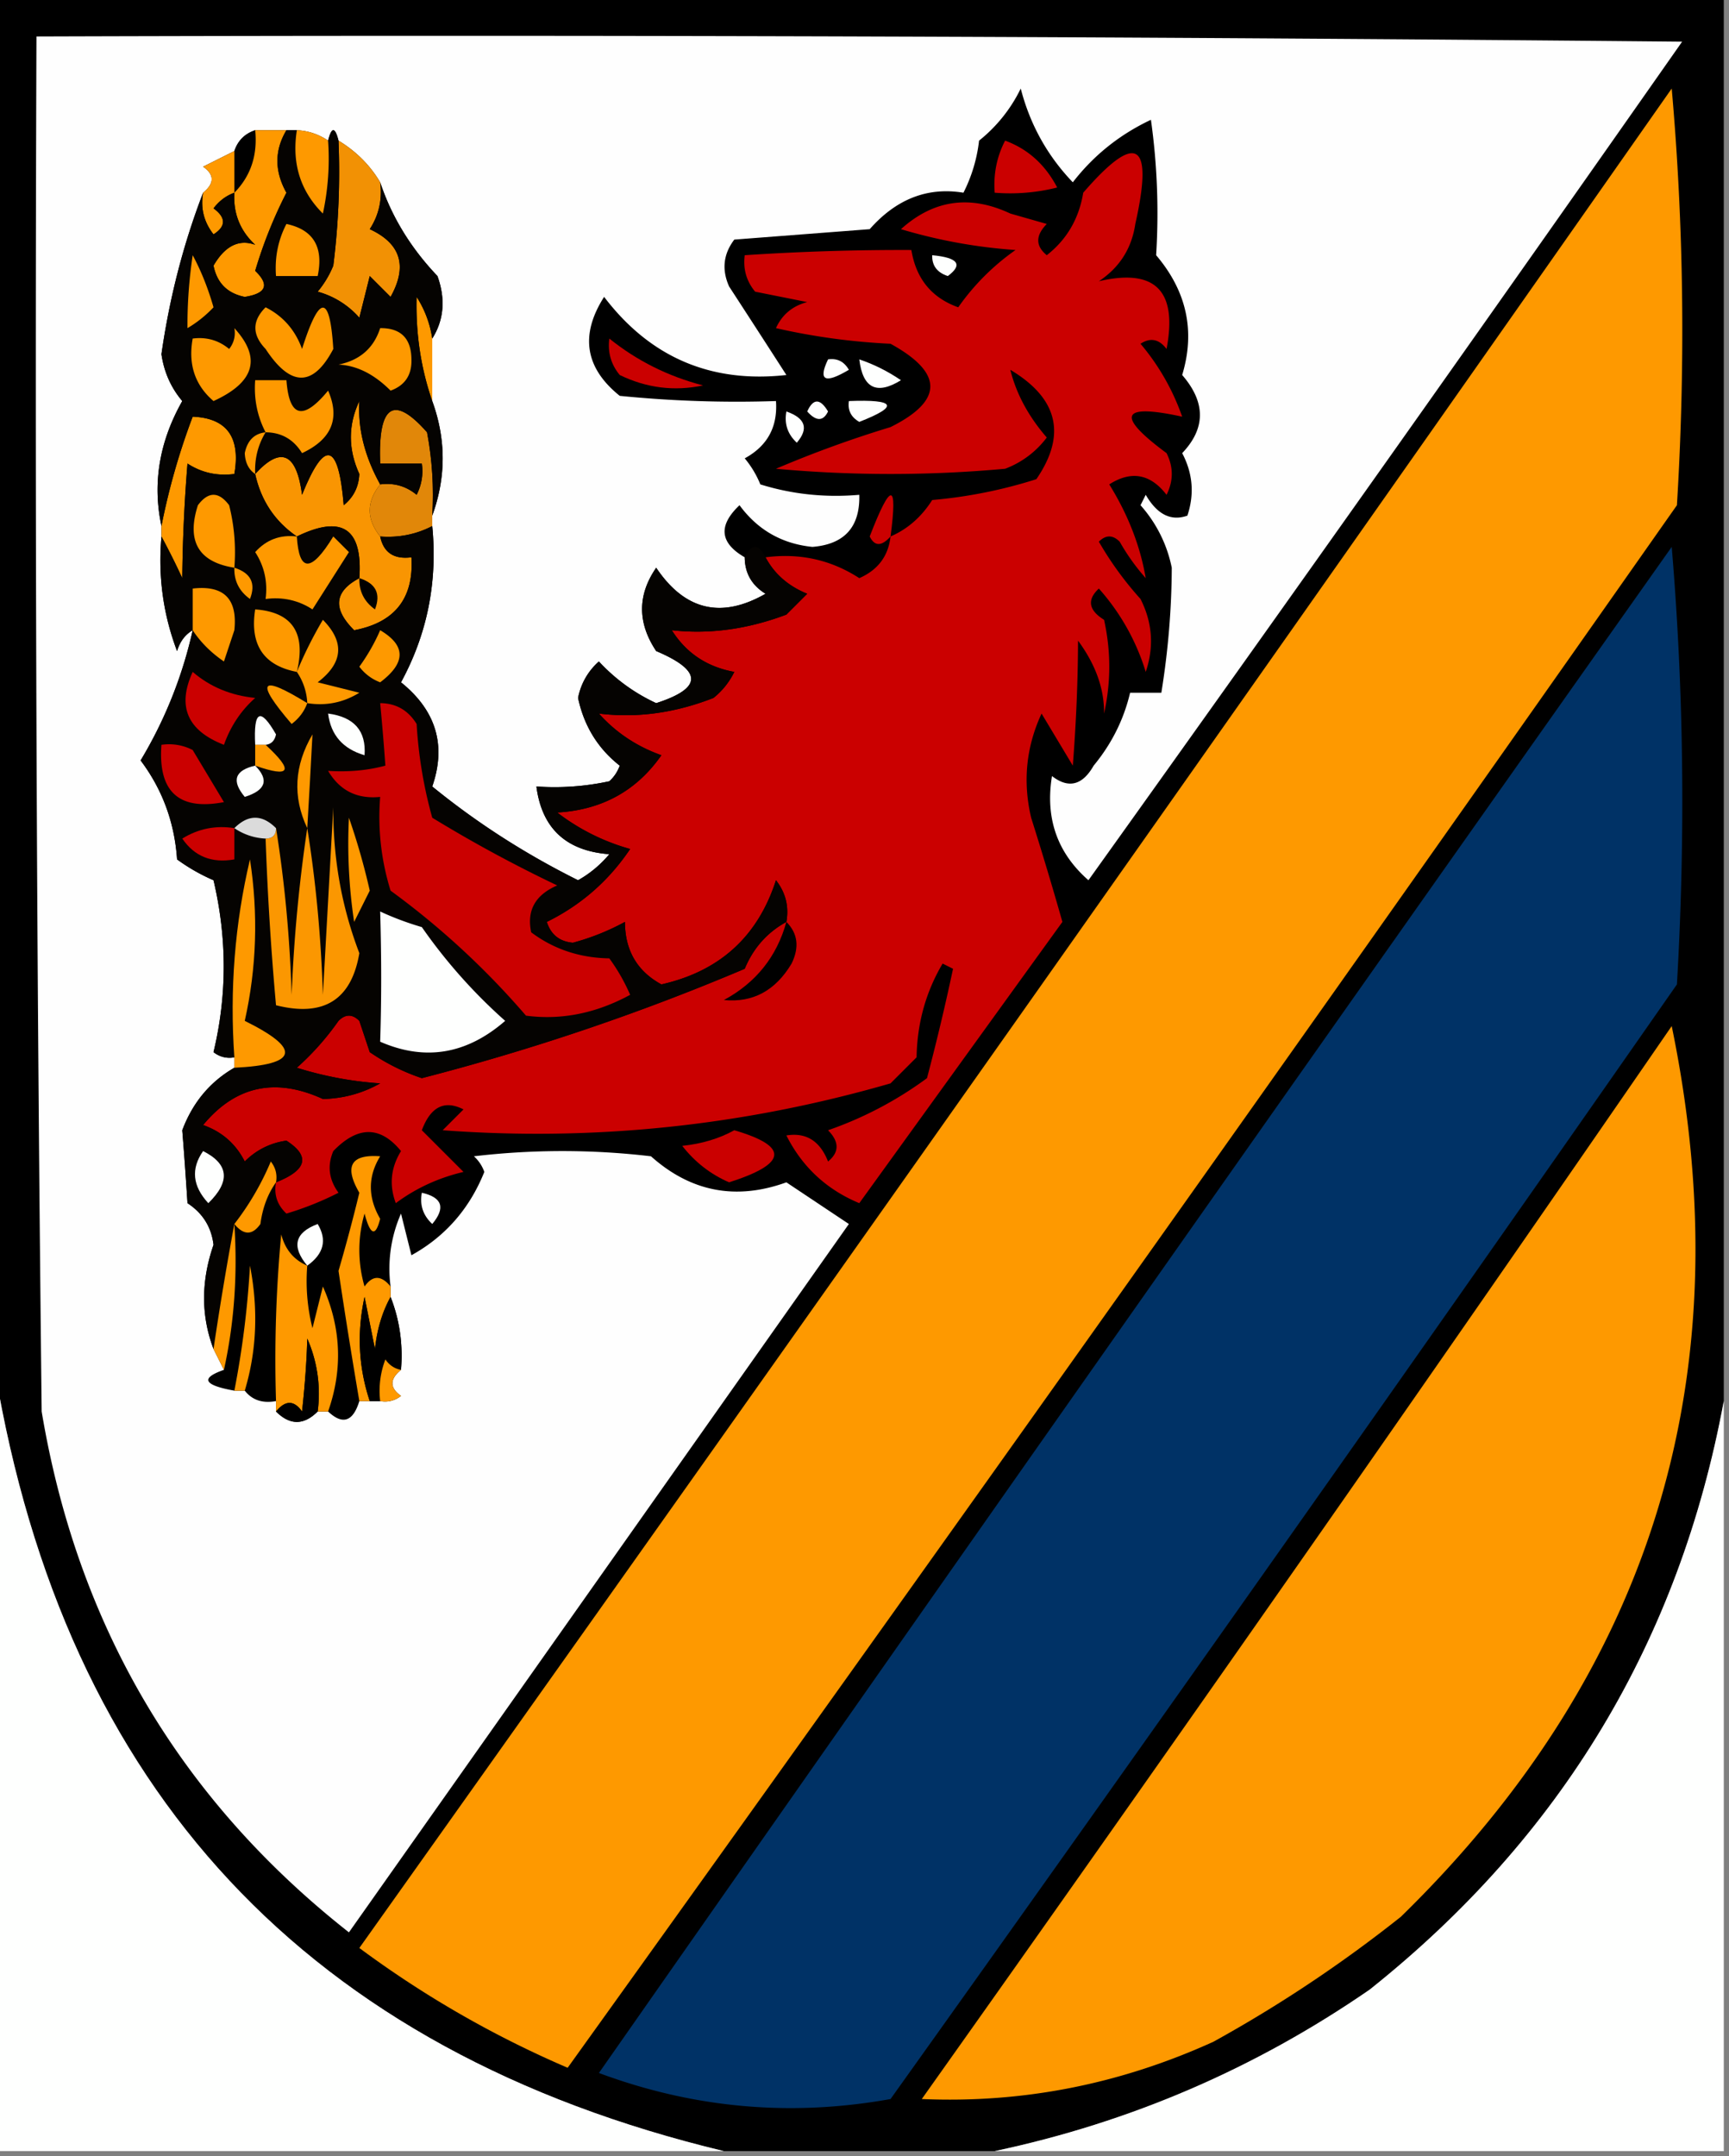 <svg xmlns="http://www.w3.org/2000/svg" width="166" height="207" style="shape-rendering:geometricPrecision;text-rendering:geometricPrecision;image-rendering:optimizeQuality;fill-rule:evenodd;clip-rule:evenodd"><rect width="100%" height="100%" fill="#808080" stroke="none"/><path style="opacity:1" d="M-.5-.5h166v135c-4.261 23.011-15.594 41.844-34 56.5-10.984 7.576-22.984 12.743-36 15.5h-26c-39.935-9.599-63.268-34.599-70-75V-.5z"/><path style="opacity:1" fill="#fefefe" d="M71.5 53.5c.01 1.517.677 2.684 2 3.5-4.25 2.43-7.75 1.596-10.5-2.5-1.805 2.622-1.805 5.289 0 8 4.472 1.894 4.472 3.56 0 5a17.398 17.398 0 0 1-5.5-4 6.205 6.205 0 0 0-2 3.5c.567 2.682 1.9 4.849 4 6.5a3.646 3.646 0 0 1-1 1.5c-2.31.497-4.643.663-7 .5.525 4.023 2.858 6.19 7 6.5a10.76 10.76 0 0 1-3 2.5c-5.076-2.527-9.743-5.527-14-9 1.367-3.958.367-7.291-3-10 2.52-4.631 3.52-9.631 3-15v-1c1.333-3.667 1.333-7.333 0-11v-6c1.123-1.788 1.29-3.788.5-6-2.565-2.693-4.398-5.693-5.5-9-.972-1.64-2.306-2.973-4-4-.333-1.333-.667-1.333-1 0a5.728 5.728 0 0 0-3-1h-4c-1 .333-1.667 1-2 2l-3 1.5c1.098.77 1.098 1.603 0 2.5-1.886 4.897-3.22 10.064-4 15.5.248 1.716.915 3.216 2 4.5-2.206 3.9-2.873 7.9-2 12v1c-.337 3.808.163 7.474 1.5 11 .278-.916.778-1.583 1.5-2a41.88 41.88 0 0 1-5 12.5c2.093 2.782 3.26 5.95 3.5 9.5a18.088 18.088 0 0 0 3.5 2c1.306 5.554 1.306 11.054 0 16.5a2.429 2.429 0 0 0 2 .5v1c-2.336 1.345-4.003 3.345-5 6 .176 2.172.343 4.505.5 7 1.464.959 2.297 2.292 2.5 4-1.205 3.488-1.205 6.822 0 10l1 2c-2.293.801-1.96 1.468 1 2h1c.709.904 1.709 1.237 3 1v1c1.333 1.333 2.667 1.333 4 0h1c1.395 1.315 2.395.981 3-1h2a2.429 2.429 0 0 0 2-.5c-1.098-.77-1.098-1.603 0-2.5.202-2.45-.131-4.783-1-7v-1a13.118 13.118 0 0 1 1-7l1 4c3.245-1.794 5.579-4.461 7-8a3.646 3.646 0 0 0-1-1.5 72.464 72.464 0 0 1 17 0c3.826 3.416 8.16 4.249 13 2.5l6 4-48 68c-16.225-12.766-26.058-29.433-29.5-50-.5-43.999-.667-87.999-.5-132 52.668-.167 105.334 0 158 .5a9946.542 9946.542 0 0 1-57 80.5c-2.995-2.625-4.162-5.958-3.5-10 1.587 1.227 2.921.894 4-1 1.726-2.091 2.893-4.424 3.5-7h3c.65-4.013.984-8.013 1-12a12.797 12.797 0 0 0-3-6l.5-1c1.101 1.894 2.434 2.56 4 2 .687-2.068.52-4.068-.5-6 2.269-2.381 2.269-4.881 0-7.5 1.273-4.207.439-8.04-2.5-11.5.27-4.37.104-8.702-.5-13-2.996 1.41-5.496 3.41-7.5 6-2.442-2.548-4.108-5.548-5-9a14.505 14.505 0 0 1-4 5 14.73 14.73 0 0 1-1.5 5c-3.443-.567-6.443.6-9 3.5l-13 1c-1.054 1.388-1.22 2.888-.5 4.5 1.832 2.814 3.665 5.648 5.5 8.5-7.244.807-13.077-1.693-17.5-7.5-2.335 3.655-1.835 6.821 1.5 9.5 4.989.5 9.989.666 15 .5.177 2.48-.823 4.314-3 5.5a9.468 9.468 0 0 1 1.5 2.5c3.057.95 6.223 1.284 9.5 1 .082 3.085-1.418 4.752-4.5 5-2.923-.295-5.257-1.629-7-4-2.065 1.951-1.898 3.618.5 5z"/><path style="opacity:1" fill="#fe9900" d="M160.5 8.5c1.16 13.16 1.327 26.494.5 40a17991.527 17991.527 0 0 1-106.5 150 99.2 99.2 0 0 1-20-11.5c42.22-59.379 84.22-118.88 126-178.5z"/><path style="opacity:1" d="M24.5 12.5c.24 2.398-.426 4.398-2 6v-4c.333-1 1-1.667 2-2z"/><path style="opacity:1" fill="#fe9900" d="M24.5 12.5h3c-1.153 1.932-1.153 3.932 0 6a43.696 43.696 0 0 0-3 7.5c1.402 1.343 1.069 2.176-1 2.5-1.667-.333-2.667-1.333-3-3 1.101-1.894 2.434-2.56 4-2-1.45-1.35-2.117-3.017-2-5 1.574-1.602 2.24-3.602 2-6z"/><path style="opacity:1" fill="#f29104" d="M32.5 13.5c1.694 1.027 3.028 2.36 4 4 .214 1.644-.12 3.144-1 4.5 2.98 1.38 3.648 3.546 2 6.5l-2-2-1 4a8.19 8.19 0 0 0-4-2.5 9.468 9.468 0 0 0 1.5-2.5c.499-3.986.666-7.986.5-12z"/><path style="opacity:1" fill="#cb0000" d="M96.5 13.5c2.183.8 3.849 2.3 5 4.5a18.436 18.436 0 0 1-6 .5c-.134-1.791.2-3.458 1-5z"/><path style="opacity:1" fill="#fe9900" d="M22.5 14.5v4c-.79.283-1.456.783-2 1.5 1.211.893 1.211 1.726 0 2.5-.929-1.189-1.262-2.522-1-4 1.098-.897 1.098-1.73 0-2.5l3-1.5z"/><path style="opacity:1" fill="#cb0000" d="M26.5 113.5c2.976-1.179 3.31-2.513 1-4a6.895 6.895 0 0 0-4 2c-.864-1.697-2.197-2.863-4-3.5 3.106-3.756 6.94-4.589 11.5-2.5 1.967-.042 3.8-.542 5.5-1.5a34.25 34.25 0 0 1-8-1.5 26.024 26.024 0 0 0 4-4.5c.667-.667 1.333-.667 2 0l1 3a20.023 20.023 0 0 0 5 2.5 220.779 220.779 0 0 0 31-10.5c.828-1.992 2.161-3.492 4-4.5.262-1.478-.071-2.811-1-4-1.74 5.406-5.407 8.739-11 10-2.329-1.27-3.495-3.27-3.5-6a22.731 22.731 0 0 1-5 2c-1.28-.114-2.113-.78-2.5-2 3.284-1.617 5.95-3.95 8-7a20.497 20.497 0 0 1-7-3.5c4.282-.25 7.616-2.082 10-5.5-2.372-.847-4.372-2.18-6-4 3.63.45 7.296-.05 11-1.5a7.253 7.253 0 0 0 2-2.5c-2.62-.476-4.62-1.809-6-4 3.598.407 7.265-.093 11-1.5l2-2c-1.819-.74-3.152-1.907-4-3.5 3.288-.427 6.288.24 9 2 1.788-.783 2.788-2.116 3-4 1.634-.707 2.968-1.873 4-3.5a45.944 45.944 0 0 0 10-2c2.922-4.26 2.088-7.76-2.5-10.5.573 2.304 1.74 4.47 3.5 6.5a8.905 8.905 0 0 1-4 3c-7.333.667-14.667.667-22 0 3.59-1.53 7.257-2.864 11-4 5.089-2.536 5.089-5.203 0-8a62.692 62.692 0 0 1-11-1.5c.59-1.299 1.59-2.132 3-2.5l-5-1c-.837-1.011-1.17-2.178-1-3.5a227.154 227.154 0 0 1 16-.5c.451 2.758 1.951 4.591 4.5 5.5a22.48 22.48 0 0 1 5.5-5.5 50.35 50.35 0 0 1-11-2c3.126-2.82 6.626-3.32 10.5-1.5l3.5 1c-1.09 1.109-1.09 2.109 0 3 1.922-1.503 3.088-3.503 3.5-6 5.115-5.91 6.781-4.91 5 3-.346 2.348-1.513 4.181-3.5 5.5 5.404-1.264 7.57.903 6.5 6.5-.718-.95-1.551-1.117-2.5-.5a22.147 22.147 0 0 1 4 7c-5.904-1.29-6.404-.124-1.5 3.5.667 1.333.667 2.667 0 4-1.555-2.015-3.389-2.349-5.5-1 1.809 2.919 2.976 5.919 3.5 9a20.495 20.495 0 0 1-2.5-3.5c-.667-.667-1.333-.667-2 0a32.36 32.36 0 0 0 4 5.5c1.147 2.265 1.314 4.598.5 7a21.389 21.389 0 0 0-4.5-8c-1.156 1.076-.989 2.076.5 3 .667 3 .667 6 0 9 .026-2.372-.808-4.705-2.5-7-.009 3.83-.175 7.83-.5 12l-3-5c-1.483 3.202-1.817 6.536-1 10a353.217 353.217 0 0 1 3 10l-19.5 27c-3.138-1.305-5.471-3.471-7-6.5 1.891-.309 3.225.525 4 2.5 1.09-.891 1.09-1.891 0-3a35.786 35.786 0 0 0 9.5-5c.927-3.513 1.76-7.013 2.5-10.5l-1-.5c-1.61 2.72-2.444 5.72-2.5 9l-2.5 2.5c-14.115 4.078-28.449 5.578-43 4.5l2-2c-1.822-.929-3.155-.262-4 2l4 4c-2.417.572-4.584 1.572-6.5 3-.651-1.735-.485-3.402.5-5-1.985-2.433-4.152-2.433-6.5 0-.595 1.399-.428 2.732.5 4a29.831 29.831 0 0 1-5 2c-.886-.825-1.219-1.825-1-3z"/><path style="opacity:1" fill="#fefffe" d="M89.5 24.5c2.483.23 2.983.897 1.5 2-1.03-.336-1.53-1.003-1.5-2z"/><path style="opacity:1" fill="#fe9900" d="M41.5 32.5v6c-1.096-3.166-1.596-6.499-1.5-10a10.123 10.123 0 0 1 1.5 4z"/><path style="opacity:1" fill="#cb0000" d="M58.5 32.5c2.644 2.128 5.644 3.628 9 4.5-2.757.584-5.423.25-8-1-.837-1.011-1.17-2.178-1-3.5z"/><path style="opacity:1" fill="#fefffe" d="M79.5 34.5c.876-.13 1.543.203 2 1-2.308 1.373-2.975 1.04-2-1zM82.5 34.5c1.4.47 2.734 1.138 4 2-2.333 1.441-3.666.775-4-2z"/><path style="opacity:1" fill="#f99502" d="M36.5 46.5c-1.333 1.667-1.333 3.333 0 5 .321 1.548 1.321 2.215 3 2 .244 3.927-1.59 6.26-5.5 7-2.08-2.057-1.914-3.723.5-5 .333-4.781-1.667-6.114-6-4-2.11-1.45-3.443-3.45-4-6 2.47-2.697 3.97-2.03 4.5 2 2.167-5.38 3.5-5.047 4 1 .944-.763 1.444-1.763 1.5-3-1.083-2.375-1.083-4.708 0-7-.155 2.658.512 5.325 2 8z"/><path style="opacity:1" fill="#e18709" d="M41.5 49.5v1c-1.542.8-3.209 1.134-5 1-1.333-1.667-1.333-3.333 0-5 1.322-.17 2.489.163 3.5 1 .483-.948.65-1.948.5-3h-4c-.209-5.637 1.291-6.637 4.5-3 .497 2.646.664 5.313.5 8z"/><path style="opacity:1" fill="#fefffe" d="M77.5 39.5c.577-1.273 1.243-1.273 2 0-.47.963-1.136.963-2 0zM81.5 38.5c4.521-.174 4.855.493 1 2-.797-.457-1.13-1.124-1-2z"/><path style="opacity:1" fill="#fe9900" d="M15.5 51.5v-1a65.147 65.147 0 0 1 3-10.5c3.277.138 4.61 1.971 4 5.5-1.644.214-3.144-.12-4.5-1a153.968 153.968 0 0 0-.5 11 70.679 70.679 0 0 0-2-4z"/><path style="opacity:1" fill="#fefffe" d="M75.5 39.5c1.832.64 2.165 1.64 1 3-.886-.825-1.219-1.825-1-3z"/><path style="opacity:1" fill="#050301" d="M27.5 12.5h1c-.498 3.18.335 5.848 2.5 8 .497-2.31.663-4.643.5-7 .333-1.333.667-1.333 1 0a72.444 72.444 0 0 1-.5 12 9.468 9.468 0 0 1-1.5 2.5 8.19 8.19 0 0 1 4 2.5l1-4 2 2c1.648-2.954.98-5.12-2-6.5.88-1.356 1.214-2.856 1-4.5 1.102 3.307 2.935 6.307 5.5 9 .79 2.212.623 4.212-.5 6a10.123 10.123 0 0 0-1.5-4c-.096 3.501.404 6.834 1.5 10 1.333 3.667 1.333 7.333 0 11a32.437 32.437 0 0 0-.5-8c-3.209-3.637-4.709-2.637-4.5 3h4a4.932 4.932 0 0 1-.5 3c-1.011-.837-2.178-1.17-3.5-1-1.488-2.675-2.155-5.342-2-8-1.083 2.292-1.083 4.625 0 7-.056 1.237-.556 2.237-1.5 3-.5-6.047-1.833-6.38-4-1-.53-4.03-2.03-4.697-4.5-2 .557 2.55 1.89 4.55 4 6 4.333-2.114 6.333-.781 6 4-2.414 1.277-2.58 2.943-.5 5 3.91-.74 5.744-3.073 5.5-7-1.679.215-2.679-.452-3-2 1.791.134 3.458-.2 5-1 .52 5.369-.48 10.369-3 15 3.367 2.709 4.367 6.042 3 10 4.257 3.473 8.924 6.473 14 9a10.76 10.76 0 0 0 3-2.5c-4.142-.31-6.475-2.477-7-6.5 2.357.163 4.69-.003 7-.5.457-.414.79-.914 1-1.5-2.1-1.651-3.433-3.818-4-6.5a6.205 6.205 0 0 1 2-3.5 17.398 17.398 0 0 0 5.5 4c4.472-1.44 4.472-3.106 0-5-1.805-2.711-1.805-5.378 0-8 2.75 4.096 6.25 4.93 10.5 2.5-1.323-.816-1.99-1.983-2-3.5.667-1.333 1.333-1.333 2 0 .848 1.593 2.181 2.76 4 3.5l-2 2c-3.735 1.407-7.402 1.907-11 1.5 1.38 2.191 3.38 3.524 6 4a7.253 7.253 0 0 1-2 2.5c-3.704 1.45-7.37 1.95-11 1.5 1.628 1.82 3.628 3.153 6 4-2.384 3.418-5.718 5.25-10 5.5a20.497 20.497 0 0 0 7 3.5c-2.05 3.05-4.716 5.383-8 7 .387 1.22 1.22 1.886 2.5 2a22.731 22.731 0 0 0 5-2c.005 2.73 1.171 4.73 3.5 6 5.593-1.261 9.26-4.594 11-10 .929 1.189 1.262 2.522 1 4-1.839 1.008-3.172 2.508-4 4.5a220.779 220.779 0 0 1-31 10.5 20.023 20.023 0 0 1-5-2.5l-1-3c-.667-.667-1.333-.667-2 0a26.024 26.024 0 0 1-4 4.5 34.25 34.25 0 0 0 8 1.5 11.531 11.531 0 0 1-5.5 1.5c-4.56-2.089-8.394-1.256-11.5 2.5 1.803.637 3.136 1.803 4 3.5a6.895 6.895 0 0 1 4-2c2.31 1.487 1.976 2.821-1 4a2.427 2.427 0 0 0-.5-2 26.532 26.532 0 0 1-3.5 6 330.763 330.763 0 0 0-2 12c-1.205-3.178-1.205-6.512 0-10-.203-1.708-1.036-3.041-2.5-4a396.405 396.405 0 0 0-.5-7c.997-2.655 2.664-4.655 5-6 6.137-.296 6.47-1.796 1-4.5 1.137-5.082 1.304-10.249.5-15.5-1.455 6.153-1.955 12.486-1.5 19a2.429 2.429 0 0 1-2-.5c1.306-5.446 1.306-10.946 0-16.5a18.088 18.088 0 0 1-3.5-2c-.24-3.55-1.407-6.718-3.5-9.5a41.88 41.88 0 0 0 5-12.5c-.722.417-1.222 1.084-1.5 2-1.337-3.526-1.837-7.192-1.5-11a70.679 70.679 0 0 1 2 4c.028-3.497.194-7.164.5-11 1.356.88 2.856 1.214 4.5 1 .61-3.529-.723-5.362-4-5.5a65.147 65.147 0 0 0-3 10.5c-.873-4.1-.206-8.1 2-12-1.085-1.284-1.752-2.784-2-4.5.78-5.436 2.114-10.603 4-15.5-.262 1.478.071 2.811 1 4 1.211-.774 1.211-1.607 0-2.5.544-.717 1.21-1.217 2-1.5-.117 1.983.55 3.65 2 5-1.566-.56-2.899.106-4 2 .333 1.667 1.333 2.667 3 3 2.069-.324 2.402-1.157 1-2.5a43.696 43.696 0 0 1 3-7.5c-1.153-2.068-1.153-4.068 0-6z"/><path style="opacity:1" fill="#fe9900" d="M25.5 41.5c-.8-1.542-1.134-3.209-1-5h3c.266 3.58 1.599 3.913 4 1 1.172 2.674.339 4.674-2.5 6-.816-1.323-1.983-1.99-3.5-2zM36.5 31.5c1.984-.016 2.984.984 3 3 .047 1.5-.62 2.5-2 3-1.585-1.587-3.252-2.42-5-2.5 2.05-.416 3.384-1.583 4-3.5zM22.5 31.5c2.623 2.861 1.957 5.194-2 7-1.782-1.523-2.45-3.523-2-6 1.322-.17 2.489.163 3.5 1a2.428 2.428 0 0 0 .5-2z"/><path style="opacity:1" fill="#fe9900" d="M25.5 29.5c1.673.843 2.84 2.176 3.5 4 1.672-5.287 2.672-5.287 3 0-1.93 3.669-4.097 3.669-6.5 0-1.307-1.365-1.307-2.698 0-4zM18.5 24.5c.806 1.497 1.472 3.164 2 5a11.383 11.383 0 0 1-2.5 2c-.018-2.297.149-4.63.5-7zM27.5 21.5c2.584.548 3.584 2.215 3 5h-4c-.134-1.791.2-3.458 1-5zM28.5 12.5a5.728 5.728 0 0 1 3 1 24.939 24.939 0 0 1-.5 7c-2.165-2.152-2.998-4.82-2.5-8zM25.5 41.5c-.734 1.208-1.067 2.541-1 4-.624-.417-.957-1.084-1-2 .247-1.213.914-1.88 2-2zM22.5 54.5c-3.444-.545-4.611-2.545-3.5-6 1-1.333 2-1.333 3 0 .495 1.973.662 3.973.5 6z"/><path style="opacity:1" fill="#cb0000" d="M85.5 51.5c-.864.963-1.53.963-2 0 2.031-5.268 2.698-5.268 2 0z"/><path style="opacity:1" fill="#fe9900" d="M28.5 51.5c.21 3.47 1.377 3.47 3.5 0l1.5 1.5-3.5 5.5c-1.356-.88-2.856-1.214-4.5-1 .213-1.644-.12-3.144-1-4.5 1.063-1.188 2.397-1.688 4-1.5z"/><path style="opacity:1" fill="#003266" d="M160.5 52.5c1.161 13.827 1.327 27.827.5 42a11970.606 11970.606 0 0 1-75.5 107c-9.562 1.722-18.896.889-28-2.5a34360.459 34360.459 0 0 1 103-146.5z"/><path style="opacity:1" fill="#fe9900" d="M22.5 54.5c1.585.502 2.085 1.502 1.5 3-1.039-.744-1.539-1.744-1.5-3z"/><path style="opacity:1" d="M34.5 55.5c1.585.502 2.085 1.502 1.5 3-1.039-.744-1.539-1.744-1.5-3z"/><path style="opacity:1" fill="#fe9900" d="M18.5 60.5v-4c2.988-.345 4.321.988 4 4l-1 3c-1.235-.84-2.235-1.84-3-3zM28.5 64.5c-3.197-.612-4.53-2.612-4-6 3.568.26 4.901 2.26 4 6zM29.5 67.5a5.728 5.728 0 0 0-1-3 39.419 39.419 0 0 1 2.5-5c2.112 2.136 1.945 4.136-.5 6l4 1c-1.545.952-3.212 1.285-5 1zM36.5 60.5c2.484 1.464 2.484 3.13 0 5a4.452 4.452 0 0 1-2-1.5 18.492 18.492 0 0 0 2-3.5z"/><path style="opacity:1" fill="#cb0000" d="M18.5 64.5c1.655 1.43 3.655 2.263 6 2.5-1.359 1.204-2.359 2.704-3 4.5-3.519-1.362-4.519-3.695-3-7z"/><path style="opacity:1" fill="#fe9900" d="M29.5 67.5c-.283.79-.783 1.456-1.5 2-3.545-4.136-3.045-4.803 1.5-2z"/><path style="opacity:1" fill="#cb0000" d="M36.5 67.5c1.517.01 2.684.677 3.5 2a42.707 42.707 0 0 0 1.5 9 131.176 131.176 0 0 0 12 6.5c-2.112.906-2.945 2.406-2.5 4.5 2.166 1.621 4.666 2.455 7.5 2.5a18.088 18.088 0 0 1 2 3.5c-3.274 1.778-6.607 2.445-10 2a76.941 76.941 0 0 0-13-12 23.843 23.843 0 0 1-1-9c-2.216.225-3.883-.608-5-2.5 1.945.128 3.778-.038 5.5-.5a237.903 237.903 0 0 0-.5-6z"/><path style="opacity:1" fill="#fefffe" d="M25.5 71.5h-1c-.171-3.297.495-3.63 2-1-.124.607-.457.94-1 1zM31.5 68.5c2.501.326 3.668 1.659 3.5 4-2.071-.603-3.238-1.936-3.5-4z"/><path style="opacity:1" fill="#fe9900" d="M29.5 79.5c-1.42-3.008-1.254-6.008.5-9-.152 2.947-.319 5.947-.5 9z"/><path style="opacity:1" fill="#cb0000" d="M15.5 71.5a4.932 4.932 0 0 1 3 .5l3 5c-4.336.833-6.336-1-6-5.5z"/><path style="opacity:1" fill="#fe9900" d="M24.5 71.5h1c2.74 2.523 2.406 3.19-1 2v-2z"/><path style="opacity:1" fill="#fefffe" d="M24.5 73.5c1.353 1.367 1.02 2.367-1 3-1.298-1.552-.965-2.552 1-3z"/><path style="opacity:1" fill="#fb9701" d="M25.5 80.5c.667 0 1-.333 1-1 .827 5.15 1.327 10.484 1.5 16a147.87 147.87 0 0 1 1.5-16c.827 5.15 1.327 10.484 1.5 16l1-18c-.03 4.897.803 9.564 2.5 14-.758 4.49-3.425 6.157-8 5a291.011 291.011 0 0 1-1-16z"/><path style="opacity:1" fill="#dbdbdb" d="M22.5 79.5c1.333-1.333 2.667-1.333 4 0 0 .667-.333 1-1 1a5.728 5.728 0 0 1-3-1z"/><path style="opacity:1" fill="#fe9900" d="M33.5 78.5a64.632 64.632 0 0 1 2 7l-1.5 3a50.441 50.441 0 0 1-.5-10z"/><path style="opacity:1" fill="#cb0000" d="M22.5 79.5v3c-2.165.384-3.831-.283-5-2 1.545-.952 3.212-1.285 5-1z"/><path style="opacity:1" fill="#fe9900" d="M22.5 102.5v-1c-.455-6.514.045-12.847 1.5-19 .804 5.251.637 10.418-.5 15.5 5.47 2.704 5.137 4.204-1 4.5z"/><path style="opacity:1" fill="#fefffe" d="M36.5 87.5c1.266.59 2.6 1.09 4 1.5a51.045 51.045 0 0 0 8 9c-3.695 3.214-7.695 3.88-12 2 .13-3.955.13-8.122 0-12.5z"/><path style="opacity:1" d="M75.5 88.5c1.098 1.1 1.265 2.434.5 4-1.554 2.603-3.72 3.77-6.5 3.5 3.077-1.662 5.077-4.162 6-7.5z"/><path style="opacity:1" fill="#fe9900" d="M160.5 98.5c6.874 33.36-1.792 61.86-26 85.5a129.47 129.47 0 0 1-18 12c-8.983 4.084-18.316 5.917-28 5.5a8978.095 8978.095 0 0 0 72-103z"/><path style="opacity:1" fill="#cb0000" d="M70.5 108.5c5.275 1.544 5.109 3.211-.5 5-1.775-.77-3.275-1.937-4.5-3.5 1.882-.198 3.548-.698 5-1.5z"/><path style="opacity:1" fill="#fefffe" d="M19.5 110.5c2.473 1.249 2.64 2.915.5 5-1.52-1.639-1.686-3.306-.5-5z"/><path style="opacity:1" fill="#fe9900" d="M37.5 123.5v1c-.802 1.452-1.302 3.118-1.5 5l-1-5c-.747 3.424-.58 6.757.5 10h-1a631.308 631.308 0 0 1-2-12.5 168.183 168.183 0 0 0 2-7.5c-1.48-2.547-.813-3.714 2-3.5-1.192 1.945-1.192 3.945 0 6-.444 1.762-.944 1.595-1.5-.5a12.5 12.5 0 0 0 0 7c.77-1.098 1.603-1.098 2.5 0zM26.5 113.5c-.79 1.109-1.29 2.442-1.5 4-.77 1.098-1.603 1.098-2.5 0a26.532 26.532 0 0 0 3.5-6c.464.594.631 1.261.5 2z"/><path style="opacity:1" fill="#fefffe" d="M40.5 114.5c1.965.448 2.298 1.448 1 3-.886-.825-1.219-1.825-1-3z"/><path style="opacity:1" fill="#fe9900" d="M22.5 117.5c.32 4.863-.014 9.53-1 14l-1-2a330.763 330.763 0 0 1 2-12z"/><path style="opacity:1" fill="#fefffe" d="M29.5 121.5c-1.534-1.842-1.2-3.175 1-4 .921 1.531.588 2.865-1 4z"/><path style="opacity:1" fill="#fe9900" d="M29.5 121.5a18.437 18.437 0 0 0 .5 6l1-4c1.757 3.96 1.923 7.96.5 12h-1a13.118 13.118 0 0 0-1-7c-.052 2.07-.219 4.403-.5 7-.77-1.098-1.603-1.098-2.5 0v-1c-.166-5.344 0-10.677.5-16 .377 1.442 1.21 2.442 2.5 3zM23.5 133.5h-1a88.645 88.645 0 0 0 1.5-12c.812 4.189.645 8.189-.5 12z"/><path style="opacity:1" d="M37.5 124.5c.869 2.217 1.202 4.55 1 7-.617-.111-1.117-.444-1.5-1a8.435 8.435 0 0 0-.5 4h-1c-1.08-3.243-1.247-6.576-.5-10l1 5c.198-1.882.698-3.548 1.5-5zM30.5 135.5c-1.333 1.333-2.667 1.333-4 0 .897-1.098 1.73-1.098 2.5 0 .281-2.597.448-4.93.5-7a13.118 13.118 0 0 1 1 7z"/><path style="opacity:1" fill="#fe9900" d="M38.5 131.5c-1.098.897-1.098 1.73 0 2.5a2.429 2.429 0 0 1-2 .5 8.435 8.435 0 0 1 .5-4c.383.556.883.889 1.5 1z"/><path style="opacity:1" fill="#fefffe" d="M-.5 131.5c6.732 40.401 30.065 65.401 70 75h-70v-75zM165.5 134.5v72h-70c13.016-2.757 25.016-7.924 36-15.5 18.406-14.656 29.739-33.489 34-56.5z"/></svg>